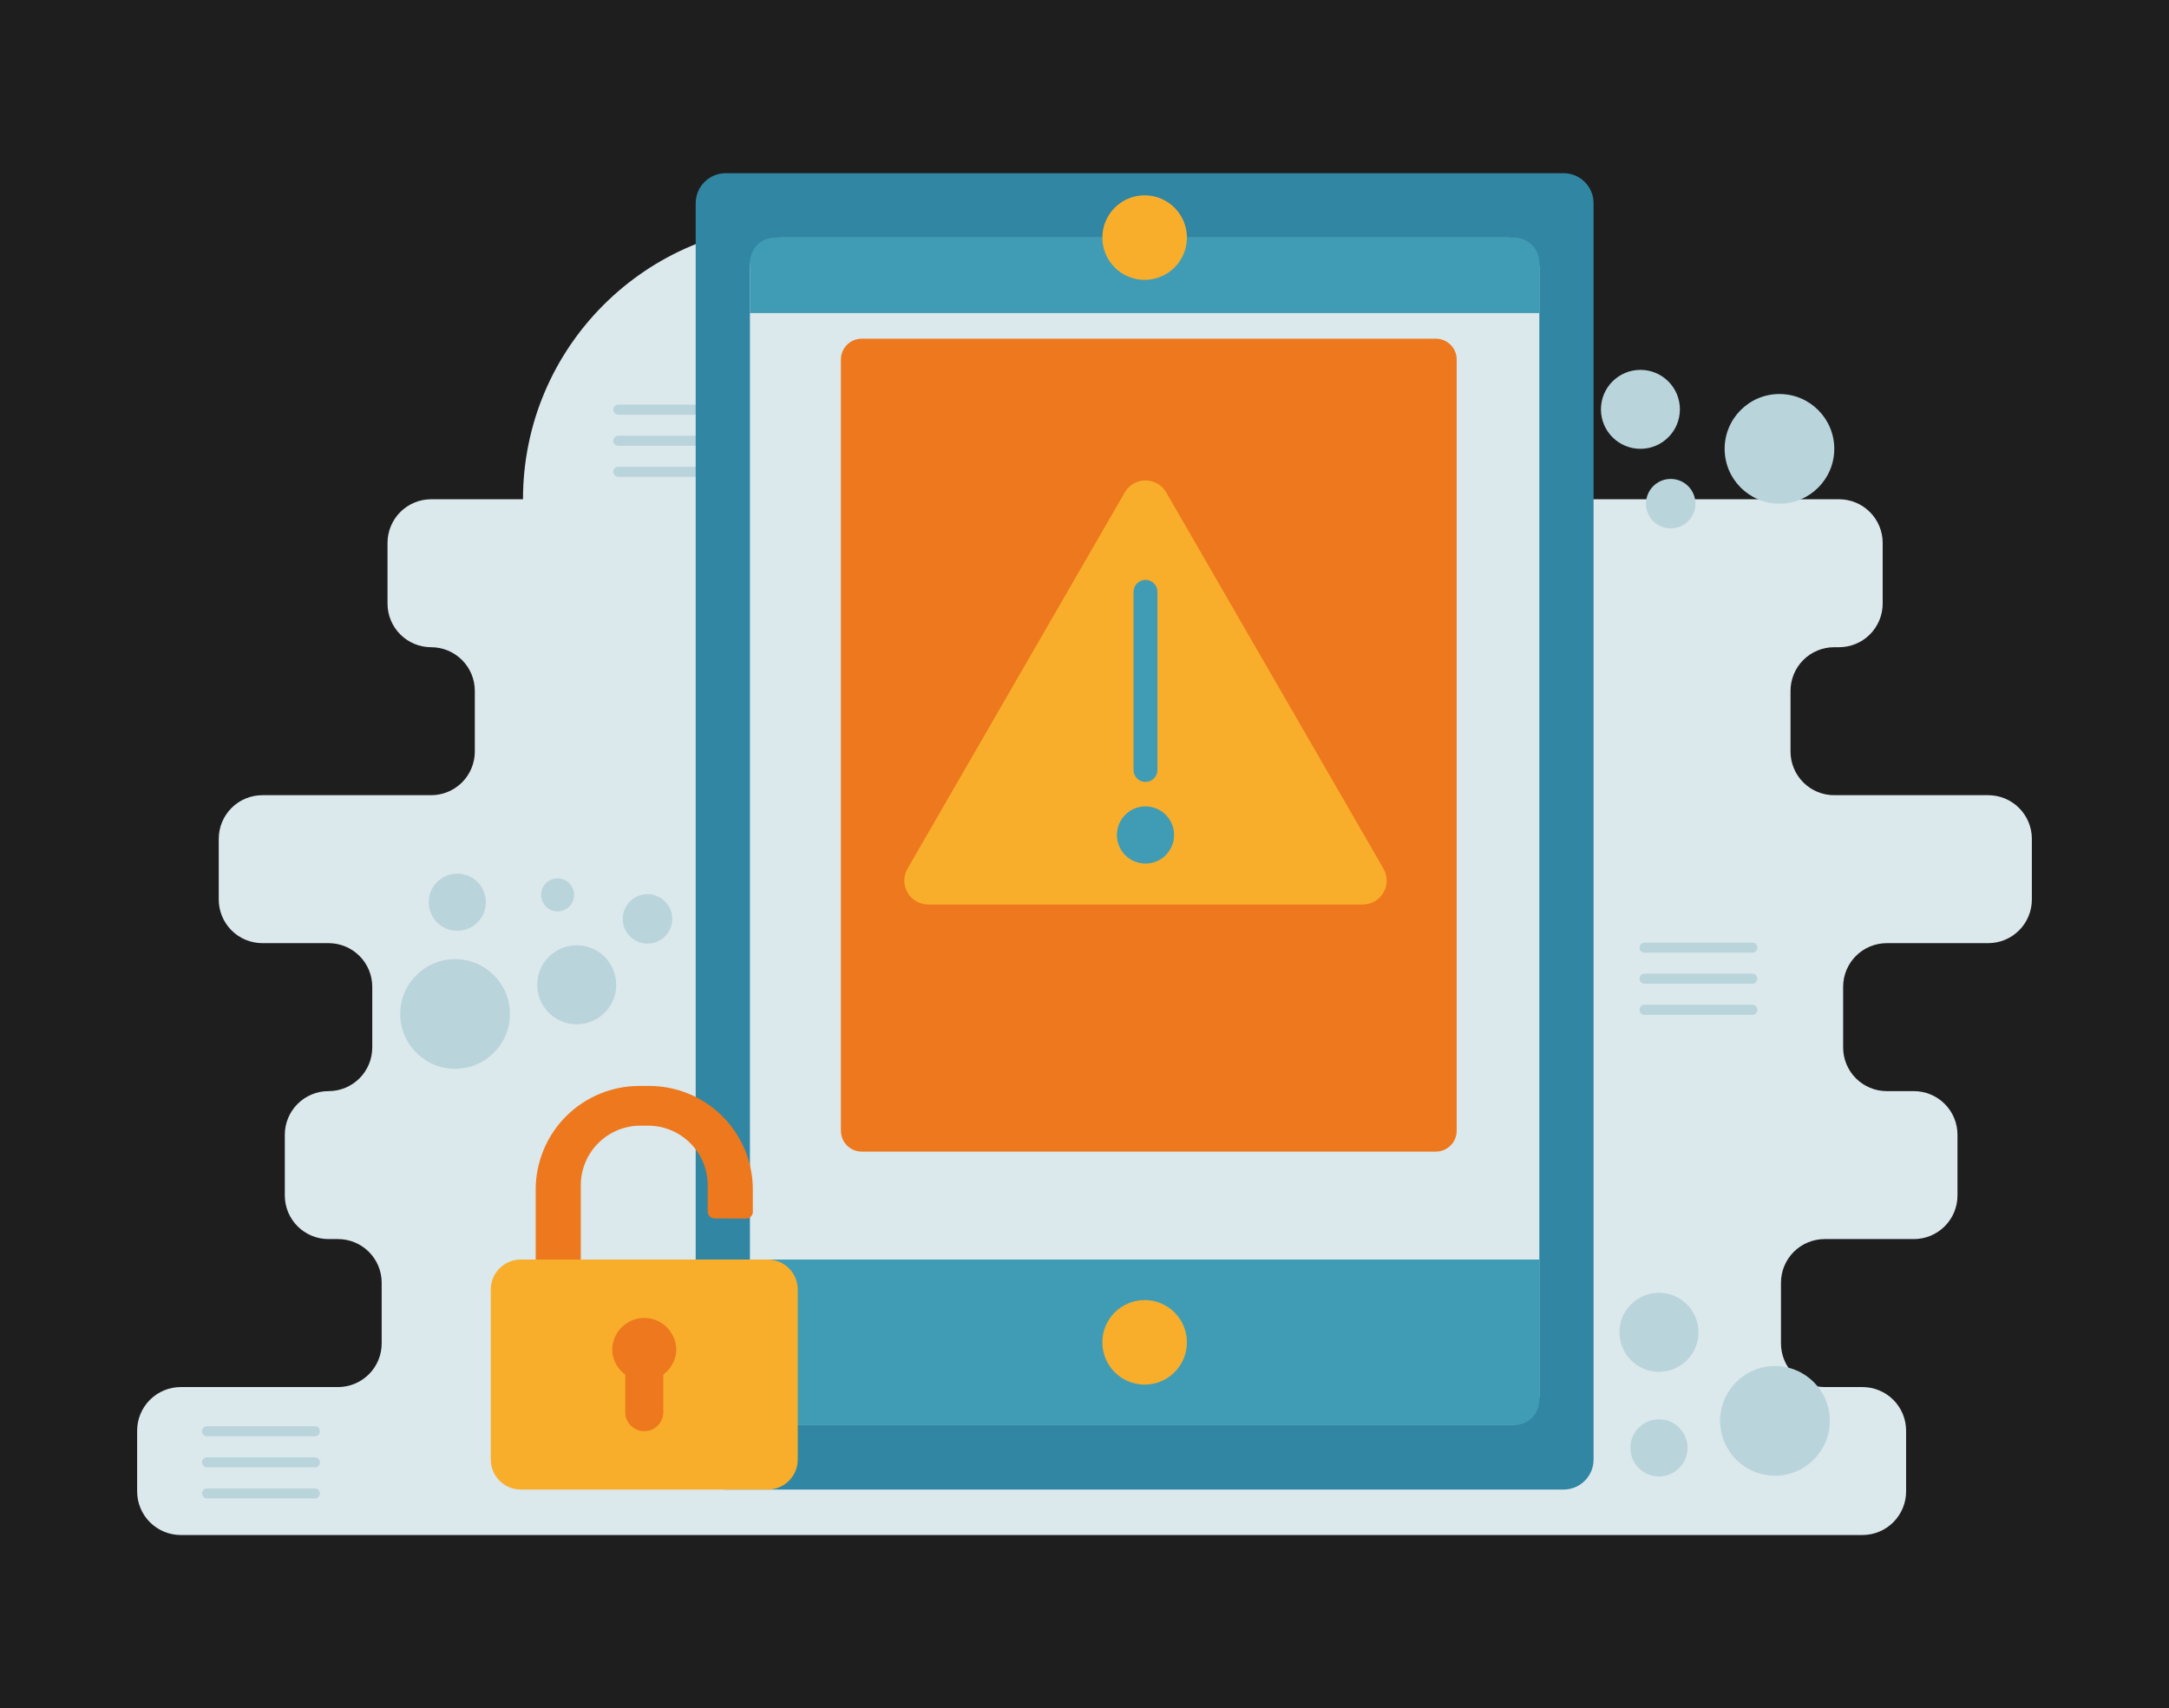 <svg width="650" height="512" viewBox="0 0 650 512" fill="none" xmlns="http://www.w3.org/2000/svg">
<rect width="650" height="512" fill="#1E1E1E"/>
<path d="M239.068 231.982C284.543 231.982 321.407 195.117 321.407 149.642C321.407 104.167 284.543 67.303 239.068 67.303C193.593 67.303 156.728 104.167 156.728 149.642C156.728 195.117 193.593 231.982 239.068 231.982Z" fill="#DBE8EC"/>
<path d="M185.297 122.789H217.6" stroke="#B9D4DB" stroke-width="3" stroke-miterlimit="10" stroke-linecap="round"/>
<path d="M185.297 132.1H217.6" stroke="#B9D4DB" stroke-width="3" stroke-miterlimit="10" stroke-linecap="round"/>
<path d="M185.297 141.41H217.6" stroke="#B9D4DB" stroke-width="3" stroke-miterlimit="10" stroke-linecap="round"/>
<path d="M608.904 269.613V251.422C608.904 247.953 607.526 244.626 605.073 242.173C602.62 239.72 599.294 238.342 595.825 238.342H549.659C547.941 238.342 546.24 238.004 544.653 237.347C543.067 236.689 541.625 235.726 540.41 234.511C539.196 233.297 538.232 231.855 537.575 230.268C536.918 228.681 536.579 226.98 536.579 225.263V207.072C536.579 205.354 536.918 203.653 537.575 202.066C538.232 200.479 539.196 199.038 540.41 197.823C541.625 196.608 543.067 195.645 544.653 194.988C546.24 194.33 547.941 193.992 549.659 193.992H551.116C554.585 193.992 557.912 192.614 560.365 190.161C562.818 187.708 564.196 184.382 564.196 180.913V162.722C564.196 159.253 562.818 155.926 560.365 153.473C557.912 151.02 554.585 149.642 551.116 149.642H129.209C125.74 149.642 122.413 151.02 119.961 153.473C117.508 155.926 116.13 159.253 116.13 162.722V180.913C116.13 184.382 117.508 187.708 119.961 190.161C122.413 192.614 125.74 193.992 129.209 193.992C132.678 193.992 136.005 195.37 138.458 197.823C140.911 200.276 142.289 203.603 142.289 207.072V225.263C142.289 228.732 140.911 232.058 138.458 234.511C136.005 236.964 132.678 238.342 129.209 238.342H78.63C75.161 238.342 71.834 239.72 69.381 242.173C66.928 244.626 65.55 247.953 65.55 251.422V269.613C65.55 273.082 66.928 276.409 69.381 278.861C71.834 281.314 75.161 282.692 78.63 282.692H98.476C101.945 282.692 105.272 284.07 107.725 286.523C110.178 288.976 111.556 292.303 111.556 295.772V313.963C111.556 317.432 110.178 320.759 107.725 323.212C105.272 325.664 101.945 327.042 98.476 327.042H98.428C94.96 327.042 91.633 328.42 89.18 330.873C86.727 333.326 85.349 336.653 85.349 340.122V358.313C85.349 361.782 86.727 365.109 89.18 367.562C91.633 370.014 94.96 371.392 98.428 371.392H101.3C103.017 371.392 104.718 371.731 106.305 372.388C107.892 373.045 109.334 374.009 110.548 375.223C111.763 376.438 112.726 377.88 113.384 379.467C114.041 381.053 114.379 382.754 114.379 384.472V402.663C114.379 404.381 114.041 406.082 113.384 407.668C112.726 409.255 111.763 410.697 110.548 411.912C109.334 413.126 107.892 414.09 106.305 414.747C104.718 415.404 103.017 415.743 101.3 415.743H54.175C50.706 415.743 47.38 417.121 44.927 419.573C42.474 422.026 41.096 425.353 41.096 428.822V447.013C41.096 448.731 41.434 450.432 42.092 452.018C42.749 453.605 43.712 455.047 44.927 456.262C46.141 457.476 47.583 458.44 49.17 459.097C50.757 459.754 52.458 460.093 54.175 460.093H558.138C561.607 460.093 564.934 458.715 567.387 456.262C569.84 453.809 571.218 450.482 571.218 447.013V428.822C571.218 425.353 569.84 422.026 567.387 419.573C564.934 417.121 561.607 415.743 558.138 415.743H546.798C545.08 415.743 543.379 415.404 541.792 414.747C540.206 414.09 538.764 413.126 537.549 411.912C536.335 410.697 535.371 409.255 534.714 407.668C534.057 406.082 533.718 404.381 533.718 402.663V384.472C533.718 382.754 534.057 381.053 534.714 379.467C535.371 377.88 536.335 376.438 537.549 375.223C538.764 374.009 540.206 373.045 541.792 372.388C543.379 371.731 545.08 371.392 546.798 371.392H573.538C577.007 371.392 580.333 370.014 582.786 367.562C585.239 365.109 586.617 361.782 586.617 358.313V340.122C586.617 338.404 586.279 336.703 585.621 335.117C584.964 333.53 584.001 332.088 582.786 330.873C581.572 329.659 580.13 328.695 578.543 328.038C576.956 327.381 575.255 327.042 573.538 327.042H565.426C561.957 327.042 558.63 325.664 556.177 323.212C553.725 320.759 552.347 317.432 552.347 313.963V295.772C552.347 292.303 553.725 288.976 556.177 286.523C558.63 284.07 561.957 282.692 565.426 282.692H595.825C599.294 282.692 602.62 281.314 605.073 278.861C607.526 276.409 608.904 273.082 608.904 269.613Z" fill="#DBE8EC"/>
<path d="M468.557 51.907H217.484C212.514 51.907 208.484 55.937 208.484 60.907V437.467C208.484 442.438 212.514 446.467 217.484 446.467H468.557C473.528 446.467 477.557 442.438 477.557 437.467V60.907C477.557 55.937 473.528 51.907 468.557 51.907Z" fill="#3086A3"/>
<path d="M452.306 71.213H233.735C228.765 71.213 224.735 75.243 224.735 80.213V418.162C224.735 423.132 228.765 427.162 233.735 427.162H452.306C457.276 427.162 461.306 423.132 461.306 418.162V80.213C461.306 75.243 457.276 71.213 452.306 71.213Z" fill="#DBE8EC"/>
<path d="M224.736 377.521V419.62C224.736 420.611 224.931 421.591 225.31 422.506C225.689 423.421 226.244 424.253 226.944 424.953C227.645 425.653 228.476 426.209 229.391 426.588C230.306 426.967 231.287 427.162 232.277 427.162H453.764C454.755 427.162 455.735 426.967 456.65 426.588C457.565 426.209 458.397 425.653 459.097 424.953C459.797 424.253 460.353 423.421 460.732 422.506C461.111 421.591 461.306 420.611 461.306 419.62V377.521H224.736Z" fill="#409CB5"/>
<path d="M461.306 78.754C461.306 77.764 461.111 76.783 460.732 75.868C460.353 74.954 459.797 74.122 459.097 73.422C458.397 72.722 457.565 72.166 456.65 71.787C455.735 71.408 454.755 71.213 453.764 71.213H232.277C231.287 71.213 230.306 71.408 229.391 71.787C228.476 72.166 227.645 72.722 226.944 73.422C226.244 74.122 225.689 74.954 225.31 75.868C224.931 76.783 224.736 77.764 224.736 78.754V93.837H461.306V78.754Z" fill="#409CB5"/>
<path d="M343.021 83.882C350.018 83.882 355.69 78.21 355.69 71.213C355.69 64.216 350.018 58.544 343.021 58.544C336.024 58.544 330.351 64.216 330.351 71.213C330.351 78.21 336.024 83.882 343.021 83.882Z" fill="#F9AE2B"/>
<path d="M343.021 415.011C350.018 415.011 355.69 409.339 355.69 402.341C355.69 395.344 350.018 389.672 343.021 389.672C336.024 389.672 330.351 395.344 330.351 402.341C330.351 409.339 336.024 415.011 343.021 415.011Z" fill="#F9AE2B"/>
<path d="M430.29 101.516H258.242C254.795 101.516 252 104.311 252 107.758V338.929C252 342.377 254.795 345.172 258.242 345.172H430.29C433.738 345.172 436.533 342.377 436.533 338.929V107.758C436.533 104.311 433.738 101.516 430.29 101.516Z" fill="#EE781D"/>
<path d="M343.277 271.107H278.161C276.904 271.107 275.669 270.776 274.58 270.148C273.492 269.519 272.588 268.615 271.959 267.527C271.331 266.438 271 265.203 271 263.946C271 262.689 271.331 261.454 271.959 260.366L304.518 203.973L337.076 147.58C337.704 146.492 338.608 145.588 339.697 144.959C340.786 144.331 342.02 144 343.277 144C344.535 144 345.769 144.331 346.858 144.959C347.947 145.588 348.851 146.492 349.479 147.58L382.037 203.973L414.596 260.366C415.224 261.454 415.555 262.689 415.555 263.946C415.555 265.203 415.224 266.438 414.596 267.527C413.967 268.615 413.063 269.519 411.975 270.148C410.886 270.776 409.651 271.107 408.394 271.107H343.277Z" fill="#F9AE2B"/>
<path d="M343.277 173.808H343.277C341.299 173.808 339.695 175.412 339.695 177.39V230.794C339.695 232.772 341.299 234.376 343.277 234.376H343.277C345.256 234.376 346.86 232.772 346.86 230.794V177.39C346.86 175.412 345.256 173.808 343.277 173.808Z" fill="#409CB5"/>
<path d="M351.806 251.113C352.273 246.403 348.832 242.206 344.122 241.74C339.412 241.273 335.215 244.714 334.749 249.424C334.282 254.134 337.723 258.331 342.433 258.797C347.143 259.264 351.34 255.823 351.806 251.113Z" fill="#409CB5"/>
<path d="M174.052 378.793V355.258C174.053 352.898 174.521 350.562 175.429 348.384C176.337 346.205 177.668 344.229 179.345 342.568C181.021 340.907 183.01 339.595 185.197 338.707C187.383 337.82 189.724 337.374 192.084 337.396H194.047C196.407 337.373 198.748 337.818 200.935 338.705C203.122 339.593 205.111 340.905 206.788 342.566C208.465 344.227 209.796 346.204 210.704 348.382C211.612 350.561 212.079 352.898 212.078 355.258V363.186C212.082 363.718 212.295 364.227 212.67 364.604C213.045 364.981 213.552 365.196 214.084 365.203L223.58 365.246C223.845 365.247 224.108 365.195 224.354 365.095C224.6 364.994 224.823 364.845 225.011 364.658C225.2 364.471 225.349 364.248 225.451 364.003C225.554 363.758 225.606 363.495 225.607 363.229V356.57C225.608 352.485 224.803 348.439 223.239 344.665C221.675 340.891 219.383 337.463 216.492 334.575C213.602 331.688 210.171 329.399 206.395 327.84C202.619 326.28 198.573 325.48 194.488 325.486H191.643C187.559 325.482 183.514 326.284 179.74 327.844C175.966 329.405 172.536 331.694 169.647 334.581C166.758 337.467 164.466 340.895 162.902 344.668C161.339 348.442 160.534 352.486 160.535 356.57V379.422L174.052 378.793Z" fill="#EE781D"/>
<path d="M230.099 446.467C232.476 446.461 234.754 445.515 236.435 443.834C238.115 442.153 239.062 439.875 239.068 437.499V386.49C239.062 384.113 238.115 381.835 236.435 380.155C234.754 378.474 232.476 377.527 230.099 377.521H156.042C153.665 377.527 151.388 378.474 149.707 380.155C148.026 381.835 147.079 384.113 147.074 386.49V437.499C147.079 439.875 148.026 442.153 149.707 443.834C151.388 445.515 153.665 446.461 156.042 446.467H230.099Z" fill="#F9AE2B"/>
<path d="M193.071 395.018C190.525 395.027 188.085 396.042 186.285 397.843C184.485 399.643 183.47 402.083 183.462 404.629C183.506 406.075 183.881 407.491 184.558 408.769C185.236 410.047 186.197 411.153 187.369 412.001V423.279C187.371 424.79 187.972 426.239 189.041 427.306C190.111 428.374 191.56 428.974 193.071 428.974C194.582 428.974 196.031 428.374 197.1 427.306C198.169 426.239 198.771 424.79 198.773 423.279V412.001C199.943 411.151 200.903 410.045 201.58 408.767C202.257 407.49 202.633 406.074 202.679 404.629C202.671 402.083 201.657 399.643 199.856 397.843C198.056 396.042 195.617 395.027 193.071 395.018Z" fill="#EE781D"/>
<path d="M62.051 428.996H94.354" stroke="#B9D4DB" stroke-width="3" stroke-miterlimit="10" stroke-linecap="round"/>
<path d="M62.051 438.306H94.354" stroke="#B9D4DB" stroke-width="3" stroke-miterlimit="10" stroke-linecap="round"/>
<path d="M62.051 447.617H94.354" stroke="#B9D4DB" stroke-width="3" stroke-miterlimit="10" stroke-linecap="round"/>
<path d="M492.833 284.036H525.136" stroke="#B9D4DB" stroke-width="3" stroke-miterlimit="10" stroke-linecap="round"/>
<path d="M492.833 293.346H525.136" stroke="#B9D4DB" stroke-width="3" stroke-miterlimit="10" stroke-linecap="round"/>
<path d="M492.833 302.657H525.136" stroke="#B9D4DB" stroke-width="3" stroke-miterlimit="10" stroke-linecap="round"/>
<path d="M136.379 320.346C145.452 320.346 152.807 312.991 152.807 303.918C152.807 294.845 145.452 287.49 136.379 287.49C127.306 287.49 119.951 294.845 119.951 303.918C119.951 312.991 127.306 320.346 136.379 320.346Z" fill="#B9D4DB"/>
<path d="M137.046 278.98C141.771 278.98 145.603 275.149 145.603 270.423C145.603 265.697 141.771 261.866 137.046 261.866C132.32 261.866 128.488 265.697 128.488 270.423C128.488 275.149 132.32 278.98 137.046 278.98Z" fill="#B9D4DB"/>
<path d="M194.04 282.829C198.131 282.829 201.446 279.513 201.446 275.423C201.446 271.332 198.131 268.017 194.04 268.017C189.95 268.017 186.634 271.332 186.634 275.423C186.634 279.513 189.95 282.829 194.04 282.829Z" fill="#B9D4DB"/>
<path d="M167.096 273.162C169.823 273.162 172.032 270.952 172.032 268.226C172.032 265.5 169.823 263.29 167.096 263.29C164.37 263.29 162.161 265.5 162.161 268.226C162.161 270.952 164.37 273.162 167.096 273.162Z" fill="#B9D4DB"/>
<path d="M172.833 307.001C179.368 307.001 184.665 301.703 184.665 295.168C184.665 288.633 179.368 283.336 172.833 283.336C166.298 283.336 161 288.633 161 295.168C161 301.703 166.298 307.001 172.833 307.001Z" fill="#B9D4DB"/>
<path d="M531.923 442.3C540.996 442.3 548.351 434.945 548.351 425.872C548.351 416.799 540.996 409.444 531.923 409.444C522.85 409.444 515.495 416.799 515.495 425.872C515.495 434.945 522.85 442.3 531.923 442.3Z" fill="#B9D4DB"/>
<path d="M497.151 442.525C501.877 442.525 505.708 438.694 505.708 433.968C505.708 429.242 501.877 425.411 497.151 425.411C492.425 425.411 488.594 429.242 488.594 433.968C488.594 438.694 492.425 442.525 497.151 442.525Z" fill="#B9D4DB"/>
<path d="M497.151 411.162C503.686 411.162 508.984 405.864 508.984 399.329C508.984 392.794 503.686 387.497 497.151 387.497C490.616 387.497 485.319 392.794 485.319 399.329C485.319 405.864 490.616 411.162 497.151 411.162Z" fill="#B9D4DB"/>
<path d="M533.263 150.954C542.336 150.954 549.691 143.599 549.691 134.526C549.691 125.453 542.336 118.098 533.263 118.098C524.19 118.098 516.835 125.453 516.835 134.526C516.835 143.599 524.19 150.954 533.263 150.954Z" fill="#B9D4DB"/>
<path d="M500.676 158.361C504.766 158.361 508.082 155.045 508.082 150.954C508.082 146.864 504.766 143.548 500.676 143.548C496.585 143.548 493.269 146.864 493.269 150.954C493.269 155.045 496.585 158.361 500.676 158.361Z" fill="#B9D4DB"/>
<path d="M491.597 134.526C498.132 134.526 503.429 129.228 503.429 122.693C503.429 116.158 498.132 110.861 491.597 110.861C485.062 110.861 479.764 116.158 479.764 122.693C479.764 129.228 485.062 134.526 491.597 134.526Z" fill="#B9D4DB"/>
</svg>

